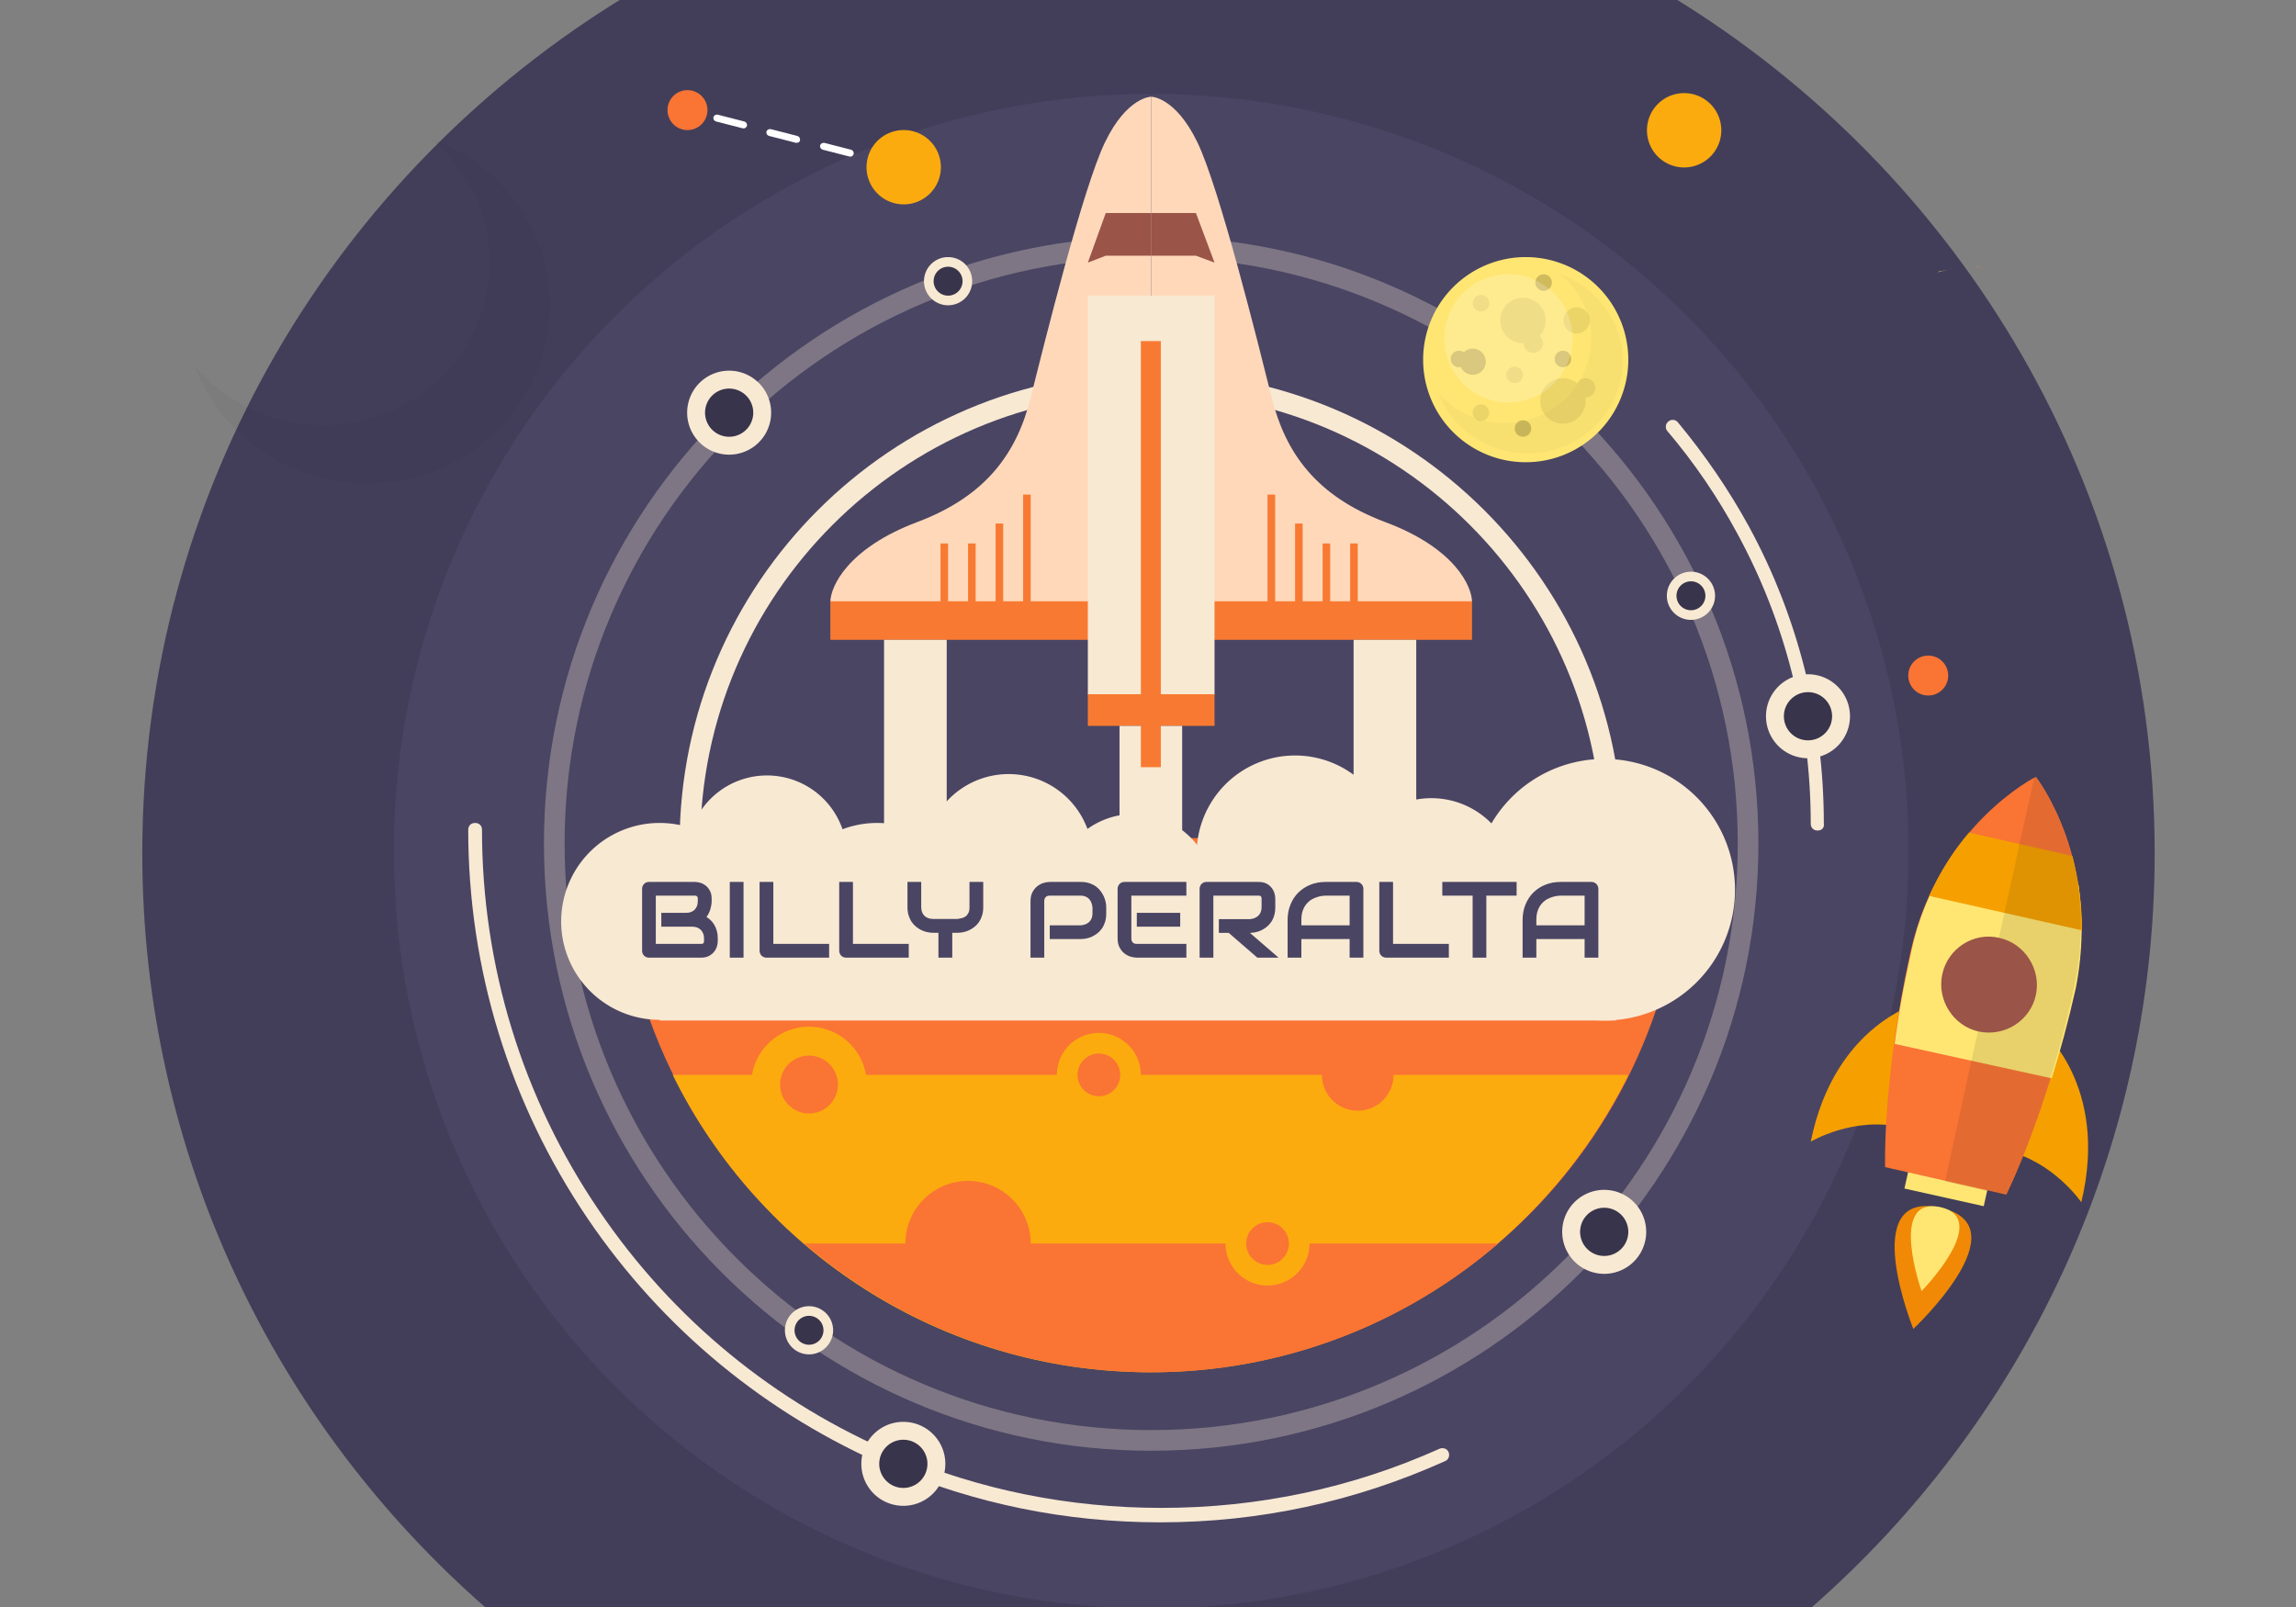<?xml version="1.0" encoding="utf-8"?>
<svg id="master-artboard" viewBox="0 0 1400 980" version="1.1" xmlns="http://www.w3.org/2000/svg" x="0px" y="0px" style="enable-background:new 0 0 336 235.2;" width="1400px" height="980px"><rect x="0" y="0" width="1400" height="980" fill="#808080" stroke="none"/><rect id="ee-background" x="0" y="0" width="1400" height="980" style="fill: white; fill-opacity: 0; pointer-events: none;"/><defs><style id="ee-google-fonts">@import url(https://fonts.googleapis.com/css?family=Audiowide:400);</style></defs>


<path class="st1" d="M72.2,234.6h192.3c30.6-26.7,50-66,50-109.7c0-52.8-28.2-99-70.4-124.6H92.6C50.4,25.9,22.2,72.1,22.2,124.9&#10;&#9;&#9;C22.2,168.7,41.6,207.9,72.2,234.6z" style="fill: rgb(66, 62, 89);" transform="matrix(4.198, 0, 0, 4.198, -6.436, -4)"/>
<path d="M 278.4 124.6 A 110 110 0 0 1 168.4 234.6 A 110 110 0 0 1 58.4 124.6 A 110 110 0 0 1 168.4 14.6 A 110 110 0 0 1 278.4 124.6 Z" class="st2" style="fill: rgb(74, 69, 99);" transform="matrix(4.198, 0, 0, 4.198, -5, -4)"/>
<path class="st3" d="M91,122.8C91,122.9,91,122.9,91,122.8c0,42.8,34.6,77.4,77.4,77.4s77.4-34.6,77.4-77.4c0,0,0,0,0-0.1H91z" style="fill: rgb(250, 116, 52);" transform="matrix(4.198, 0, 0, 4.198, -5, -4)"/>
<path class="st4" d="M98.9,157.1c12.6,25.6,39,43.2,69.4,43.2s56.8-17.6,69.4-43.2H98.9z" style="fill: rgb(252, 171, 15);" transform="matrix(4.198, 0, 0, 4.198, -5, -4)"/>
<path class="st3" d="M118,181.6c13.5,11.6,31.1,18.7,50.4,18.7c19.2,0,36.8-7,50.4-18.7H118z" style="fill: rgb(250, 116, 52);" transform="matrix(4.198, 0, 0, 4.198, -5, -4)"/>
<path class="st5" d="M236.9,123.5h-3c0-36.1-29.4-65.5-65.5-65.5c-36.1,0-65.5,29.4-65.5,65.5h-3c0-37.8,30.7-68.5,68.5-68.5&#10;&#9;&#9;C206.1,55,236.9,85.7,236.9,123.5z" style="fill: rgb(248, 233, 211);" transform="matrix(4.198, 0, 0, 4.198, -5, -4)"/>
<path class="st5" d="M168.4,211.7c-48.7,0-88.2-39.6-88.2-88.2c0-48.7,39.6-88.2,88.2-88.2c48.7,0,88.2,39.6,88.2,88.2&#10;&#9;&#9;C256.6,172.2,217,211.7,168.4,211.7z M168.4,38.3c-47,0-85.2,38.2-85.2,85.2c0,47,38.2,85.2,85.2,85.2c47,0,85.2-38.2,85.2-85.2&#10;&#9;&#9;C253.6,76.5,215.4,38.3,168.4,38.3z" style="fill: rgb(248, 233, 211); opacity: 0.3;" transform="matrix(4.198, 0, 0, 4.198, -5, -4)"/>
<path class="st5" d="M265.2,121.6c-0.6,0-1-0.4-1-1c0-14.8-3.7-29.4-10.7-42.2c-2.8-5.2-6.2-10.2-10.1-14.8&#10;&#9;&#9;c-0.4-0.4-0.3-1.1,0.1-1.4c0.4-0.4,1.1-0.3,1.4,0.1c3.9,4.7,7.4,9.8,10.3,15.1c7.2,13.2,10.9,28.1,10.9,43.2&#10;&#9;&#9;C266.2,121.2,265.8,121.6,265.2,121.6z" style="fill: rgb(248, 233, 211);" transform="matrix(4.198, 0, 0, 4.198, -5, -4)"/>
<path class="st5" d="M169.7,222.1c-13.7,0-26.9-2.7-39.3-8c-17.8-7.6-33-20.1-43.9-36.2c-11.3-16.7-17.3-36.2-17.3-56.4&#10;&#9;&#9;c0-0.6,0.4-1,1-1c0.6,0,1,0.4,1,1c0,19.8,5.9,39,17,55.3c10.7,15.8,25.6,28,43.1,35.4c12.2,5.2,25.2,7.8,38.6,7.8&#10;&#9;&#9;c14.1,0,27.7-2.9,40.4-8.6c0.5-0.2,1.1,0,1.3,0.5c0.2,0.5,0,1.1-0.5,1.3C198,219.1,184.1,222.1,169.7,222.1z" style="fill: rgb(248, 233, 211);" transform="matrix(4.198, 0, 0, 4.198, -5, -4)"/>
<path class="st7" d="M168.4,15c0,0-3.5,0-6.7,6.6c-3.2,6.6-8.8,29.1-10.8,37.1c-2,8-6.4,14.3-16.5,18.1s-12.6,9.4-12.6,11.6h46.6" style="fill: rgb(255, 216, 186);" transform="matrix(4.198, 0, 0, 4.198, -5, -4)"/>
<path class="st7" d="M168.4,15c0,0,3.5,0,6.7,6.6c3.2,6.6,8.8,29.1,10.8,37.1c2,8,6.4,14.3,16.5,18.1c10.2,3.8,12.6,9.4,12.6,11.6&#10;&#9;&#9;h-46.6" style="fill: rgb(255, 216, 186);" transform="matrix(4.198, 0, 0, 4.198, -5, -4)"/>
<path d="M 161.8 31.9 L 159.2 39.1 L 161.8 38.1 L 168.4 38.1 L 168.4 31.9" class="st8" style="fill: rgb(154, 84, 72);" transform="matrix(4.198, 0, 0, 4.198, -5, -4)"/>
<path d="M 174.9 31.9 L 177.6 39.1 L 174.9 38.1 L 168.4 38.1 L 168.4 31.9" class="st8" style="fill: rgb(154, 84, 72);" transform="matrix(4.198, 0, 0, 4.198, -5, -4)"/>
<path d="M 121.8 88.3 H 215 V 93.9 H 121.8 V 88.3 Z" class="st9" style="fill: rgb(248, 122, 50);" transform="matrix(4.198, 0, 0, 4.198, -5, -4)"/>
<path d="M 159.2 43.9 H 177.6 V 101.9 H 159.2 V 43.9 Z" class="st5" style="fill: rgb(248, 233, 211);" transform="matrix(4.198, 0, 0, 4.198, -5, -4)"/>
<path d="M 159.2 101.8 H 177.6 V 106.4 H 159.2 V 101.8 Z" class="st9" style="fill: rgb(248, 122, 50);" transform="matrix(4.198, 0, 0, 4.198, -5, -4)"/>
<path d="M 137.8 79.9 H 138.9 V 88.6 H 137.8 V 79.9 Z" class="st9" style="fill: rgb(248, 122, 50);" transform="matrix(4.198, 0, 0, 4.198, -5, -4)"/>
<path d="M 141.8 79.9 H 142.9 V 88.6 H 141.8 V 79.9 Z" class="st9" style="fill: rgb(248, 122, 50);" transform="matrix(4.198, 0, 0, 4.198, -5, -4)"/>
<path d="M 145.8 77 H 146.9 V 88.5 H 145.8 V 77 Z" class="st9" style="fill: rgb(248, 122, 50);" transform="matrix(4.198, 0, 0, 4.198, -5, -4)"/>
<path d="M 149.8 72.8 H 150.9 V 88.5 H 149.8 V 72.8 Z" class="st9" style="fill: rgb(248, 122, 50);" transform="matrix(4.198, 0, 0, 4.198, -5, -4)"/>
<path d="M 197.3 79.9 H 198.4 V 88.6 H 197.3 V 79.9 Z" class="st9" style="fill: rgb(248, 122, 50);" transform="matrix(4.198, 0, 0, 4.198, -5, -4)"/>
<path d="M 193.3 79.9 H 194.4 V 88.6 H 193.3 V 79.9 Z" class="st9" style="fill: rgb(248, 122, 50);" transform="matrix(4.198, 0, 0, 4.198, -5, -4)"/>
<path d="M 189.3 77 H 190.4 V 88.5 H 189.3 V 77 Z" class="st9" style="fill: rgb(248, 122, 50);" transform="matrix(4.198, 0, 0, 4.198, -5, -4)"/>
<path d="M 185.3 72.8 H 186.4 V 88.5 H 185.3 V 72.8 Z" class="st9" style="fill: rgb(248, 122, 50);" transform="matrix(4.198, 0, 0, 4.198, -5, -4)"/>
<path class="st10" d="M289.5,39.8c-0.5,0-1-0.1-1.4-0.1c-0.8,0-1.6,0-2.4,0.1c0.8-0.1,1.6-0.1,2.4-0.1&#10;&#9;&#9;&#9;C288.6,39.8,289.1,39.8,289.5,39.8z" style="fill: rgb(250, 139, 79);" transform="matrix(4.198, 0, 0, 4.198, -5, -4)"/><path class="st13" d="M282.8,40.4c0,0-0.1,0.1-0.1,0.1c1-0.3,2-0.5,3-0.6C284.7,40,283.8,40.2,282.8,40.4z" style="fill: rgb(235, 213, 105);" transform="matrix(4.198, 0, 0, 4.198, -5, -4)"/>









<path d="M63.6,21c5.3,4.3,8.7,10.8,8.7,18.1c0,13-10.8,23.6-24.2,23.6c-7.5,0-14.1-3.3-18.6-8.5c3.7,9.9,13.5,17,25,17&#10;&#9;&#9;c14.7,0,26.6-11.6,26.6-25.9C81.1,34.2,73.8,24.6,63.6,21z" transform="matrix(4.198, 0, 0, 4.198, -5, -4)" style="opacity: 0.03;"/>
<g transform="matrix(4.198, 0, 0, 4.198, -5, -4)">
		<path d="M 237.7 53.2 A 14.9 14.9 0 0 1 222.8 68.1 A 14.9 14.9 0 0 1 207.9 53.2 A 14.9 14.9 0 0 1 222.8 38.3 A 14.9 14.9 0 0 1 237.7 53.2 Z" class="st17" style="fill: rgb(255, 230, 115);"/>
	</g>
<path d="M 232.1 47.5 A 1.9 1.9 0 0 1 230.2 49.4 A 1.9 1.9 0 0 1 228.3 47.5 A 1.9 1.9 0 0 1 230.2 45.6 A 1.9 1.9 0 0 1 232.1 47.5 Z" class="st13" style="fill: rgb(235, 213, 105);" transform="matrix(4.198, 0, 0, 4.198, -5, -4)"/>
<path d="M 217.5 45 A 1.2 1.2 0 0 1 216.3 46.2 A 1.2 1.2 0 0 1 215.1 45 A 1.2 1.2 0 0 1 216.3 43.8 A 1.2 1.2 0 0 1 217.5 45 Z" class="st13" style="fill: rgb(235, 213, 105);" transform="matrix(4.198, 0, 0, 4.198, -5, -4)"/>
<path d="M 223.6 63.2 A 1.2 1.2 0 0 1 222.4 64.4 A 1.2 1.2 0 0 1 221.2 63.2 A 1.2 1.2 0 0 1 222.4 62 A 1.2 1.2 0 0 1 223.6 63.2 Z" class="st18" style="fill: rgb(207, 186, 92);" transform="matrix(4.198, 0, 0, 4.198, -5, -4)"/>
<path d="M 217.5 60.9 A 1.2 1.2 0 0 1 216.3 62.1 A 1.2 1.2 0 0 1 215.1 60.9 A 1.2 1.2 0 0 1 216.3 59.7 A 1.2 1.2 0 0 1 217.5 60.9 Z" class="st13" style="fill: rgb(235, 213, 105);" transform="matrix(4.198, 0, 0, 4.198, -5, -4)"/>
<path d="M 222.4 55.4 A 1.2 1.2 0 0 1 221.2 56.6 A 1.2 1.2 0 0 1 220 55.4 A 1.2 1.2 0 0 1 221.2 54.2 A 1.2 1.2 0 0 1 222.4 55.4 Z" class="st13" style="fill: rgb(235, 213, 105);" transform="matrix(4.198, 0, 0, 4.198, -5, -4)"/>
<path d="M 226.6 42 A 1.2 1.2 0 0 1 225.4 43.2 A 1.2 1.2 0 0 1 224.2 42 A 1.2 1.2 0 0 1 225.4 40.8 A 1.2 1.2 0 0 1 226.6 42 Z" class="st18" style="fill: rgb(207, 186, 92);" transform="matrix(4.198, 0, 0, 4.198, -5, -4)"/>
<path d="M 229.4 53.1 A 1.2 1.2 0 0 1 228.2 54.3 A 1.2 1.2 0 0 1 227 53.1 A 1.2 1.2 0 0 1 228.2 51.9 A 1.2 1.2 0 0 1 229.4 53.1 Z" class="st18" style="fill: rgb(207, 186, 92);" transform="matrix(4.198, 0, 0, 4.198, -5, -4)"/>
<path d="M 225.3 50.8 A 1.4 1.4 0 0 1 223.9 52.2 A 1.4 1.4 0 0 1 222.5 50.8 A 1.4 1.4 0 0 1 223.9 49.4 A 1.4 1.4 0 0 1 225.3 50.8 Z" class="st13" style="fill: rgb(235, 213, 105);" transform="matrix(4.198, 0, 0, 4.198, -5, -4)"/>
<path d="M 232.9 57.3 A 1.4 1.4 0 0 1 231.5 58.7 A 1.4 1.4 0 0 1 230.1 57.3 A 1.4 1.4 0 0 1 231.5 55.9 A 1.4 1.4 0 0 1 232.9 57.3 Z" class="st13" style="fill: rgb(235, 213, 105);" transform="matrix(4.198, 0, 0, 4.198, -5, -4)"/>
<path d="M 214.3 53.1 A 1.2 1.2 0 0 1 213.1 54.3 A 1.2 1.2 0 0 1 211.9 53.1 A 1.2 1.2 0 0 1 213.1 51.9 A 1.2 1.2 0 0 1 214.3 53.1 Z" class="st18" style="fill: rgb(207, 186, 92);" transform="matrix(4.198, 0, 0, 4.198, -5, -4)"/>
<path d="M 217 53.5 A 1.9 1.9 0 0 1 215.1 55.4 A 1.9 1.9 0 0 1 213.2 53.5 A 1.9 1.9 0 0 1 215.1 51.6 A 1.9 1.9 0 0 1 217 53.5 Z" class="st18" style="fill: rgb(207, 186, 92);" transform="matrix(4.198, 0, 0, 4.198, -5, -4)"/>
<path d="M 225.7 47.5 A 3.3 3.3 0 0 1 222.4 50.8 A 3.3 3.3 0 0 1 219.1 47.5 A 3.3 3.3 0 0 1 222.4 44.2 A 3.3 3.3 0 0 1 225.7 47.5 Z" class="st13" style="fill: rgb(235, 213, 105);" transform="matrix(4.198, 0, 0, 4.198, -5, -4)"/>
<path d="M 231.5 59.2 A 3.3 3.3 0 0 1 228.2 62.5 A 3.3 3.3 0 0 1 224.9 59.2 A 3.3 3.3 0 0 1 228.2 55.9 A 3.3 3.3 0 0 1 231.5 59.2 Z" class="st13" style="fill: rgb(235, 213, 105);" transform="matrix(4.198, 0, 0, 4.198, -5, -4)"/>
<path d="M 229.6 50.1 A 9.3 9.3 0 0 1 220.3 59.4 A 9.3 9.3 0 0 1 211 50.1 A 9.3 9.3 0 0 1 220.3 40.8 A 9.3 9.3 0 0 1 229.6 50.1 Z" class="st15" style="fill: rgb(255, 255, 255); opacity: 0.2;" transform="matrix(4.198, 0, 0, 4.198, -5, -4)"/>
<path d="M227.8,40.8c2.8,2.2,4.5,5.6,4.5,9.4c0,6.8-5.6,12.2-12.6,12.2c-3.9,0-7.3-1.7-9.6-4.4c1.9,5.2,7,8.8,13,8.8&#10;&#9;&#9;c7.6,0,13.8-6,13.8-13.4C236.9,47.6,233.1,42.7,227.8,40.8z" transform="matrix(4.198, 0, 0, 4.198, -5, -4)" style="opacity: 0.03;"/>
















<path d="M 278.1 170.7 H 289.9 V 174.9 H 278.1 V 170.7 Z" transform="matrix(4.098, 0.913, -0.913, 4.098, 181.274, -245.839)" class="st17" style="fill: rgb(255, 230, 115);"/>
<path class="st21" d="M280.3,146.5c0,0-12.6,3-16.1,20.3c0,0,6.2-3.7,13.2-2.1" style="fill: rgb(245, 160, 0);" transform="matrix(4.198, 0, 0, 4.198, -5, -4)"/>
<path class="st21" d="M297.6,150.4c0,0,10,8.1,5.9,25.2c0,0-4.1-6-11-7.5" style="fill: rgb(245, 160, 0);" transform="matrix(4.198, 0, 0, 4.198, -5, -4)"/>
<path class="st3" d="M296.9,113.8c0,0-14.1,7-18.2,25.4c-4.1,18.4-3.7,31.3-3.7,31.3l8.8,2l8.8,2c0,0,5.8-11.5,9.9-29.9&#10;&#9;&#9;C306.6,126.1,296.9,113.8,296.9,113.8z" style="fill: rgb(250, 116, 52);" transform="matrix(4.198, 0, 0, 4.198, -5, -4)"/>
<path class="st17" d="M303.1,129.5l-9.2-2.1l-9.2-2.1c-2.4,3.6-4.7,8.2-5.9,13.9c-1.1,4.9-1.9,9.4-2.4,13.4l11.4,2.5l11.4,2.5&#10;&#9;&#9;c1.2-3.8,2.4-8.2,3.5-13.1C303.8,138.9,303.7,133.8,303.1,129.5z" style="fill: rgb(255, 230, 115);" transform="matrix(4.198, 0, 0, 4.198, -5, -4)"/>
<path class="st21" d="M302.2,125.3l-7.5-1.7l-7.5-1.7c-2.1,2.4-4.1,5.5-5.8,9.2l11.1,2.5l11.1,2.5&#10;&#9;&#9;C303.6,132.1,303,128.4,302.2,125.3z" style="fill: rgb(245, 160, 0);" transform="matrix(4.198, 0, 0, 4.198, -5, -4)"/>
<path class="st22" d="M301.2,149.8c0.1-0.5,0.3-1.1,0.4-1.6c0,0,0-0.1,0-0.1c0.1-0.5,0.3-1.1,0.4-1.6c0,0,0-0.1,0-0.1&#10;&#9;&#9;c0.1-0.6,0.3-1.2,0.4-1.8c0.1-0.7,0.3-1.3,0.4-1.9c0-0.2,0.1-0.4,0.1-0.6c0.1-0.5,0.1-0.9,0.2-1.4c0-0.2,0-0.4,0.1-0.6&#10;&#9;&#9;c0-0.5,0.1-0.9,0.1-1.3c0-0.2,0-0.3,0-0.5c0-0.6,0.1-1.1,0.1-1.7c0,0,0,0,0-0.1c0-0.1,0-0.2,0-0.4l0,0c0,0,0-0.1,0-0.1&#10;&#9;&#9;c0-0.5,0-0.9,0-1.3c0-0.1,0-0.1,0-0.2c0-0.5,0-1-0.1-1.5c0-0.1,0-0.2,0-0.3c0-0.5-0.1-0.9-0.1-1.4c0-0.1,0-0.2,0-0.3&#10;&#9;&#9;c-1.2-10.7-6.4-17.2-6.4-17.2s0,0-0.1,0l-2.2,9.8l-0.8,3.8l-1.4,6.3l-4.8,21.5l-3.8,17.4l8.8,2&#10;&#9;&#9;C292.6,174.5,297.3,165.2,301.2,149.8C301.2,149.9,301.2,149.9,301.2,149.8z" style="fill: rgb(29, 29, 27); opacity: 0.1;" transform="matrix(4.198, 0, 0, 4.198, -5, -4)"/>
<g transform="matrix(4.198, 0, 0, 4.198, -5, -4)">
		<g>
			<path class="st8" d="M296.5,145.3c-0.8,3.5-4.3,5.8-7.8,5c-3.5-0.8-5.7-4.3-5-7.8c0.8-3.5,4.3-5.8,7.8-5&#10;&#9;&#9;&#9;&#9;C295,138.3,297.3,141.8,296.5,145.3z" style="fill: rgb(154, 84, 72);"/>
		</g>
	</g><g transform="matrix(4.198, 0, 0, 4.198, -5, -4)">
			<path class="st8" d="M295.3,144.4c-0.7,3.1-3.7,5.1-6.8,4.4c-3.1-0.7-5-3.7-4.4-6.8c0.7-3.1,3.7-5.1,6.8-4.4&#10;&#9;&#9;&#9;&#9;C294,138.2,296,141.3,295.3,144.4z" style="fill: rgb(154, 84, 72);"/>
		</g><g transform="matrix(4.198, 0, 0, 4.198, -5, -4)">
			<path class="st8" d="M288.6,150.8c-3.7-0.8-6.1-4.6-5.3-8.3c0.8-3.8,4.6-6.2,8.3-5.3l0,0c3.7,0.8,6.1,4.6,5.3,8.3&#10;&#9;&#9;&#9;&#9;C296.1,149.2,292.4,151.6,288.6,150.8L288.6,150.8z M291.4,138c-3.3-0.7-6.5,1.4-7.3,4.7c-0.7,3.3,1.4,6.6,4.6,7.3l0,0&#10;&#9;&#9;&#9;&#9;c3.3,0.7,6.5-1.4,7.3-4.7C296.8,141.9,294.7,138.7,291.4,138z" style="fill: rgb(154, 84, 72);"/>
		</g><g transform="matrix(4.198, 0, 0, 4.198, -5, -4)">
			
				<path d="M 291.3 141 A 1.6 1.6 0 0 1 289.7 142.6 A 1.6 1.6 0 0 1 288.1 141 A 1.6 1.6 0 0 1 289.7 139.4 A 1.6 1.6 0 0 1 291.3 141 Z" transform="matrix(0.977 0.216 -0.216 0.977 37.236 -59.163)" class="st8" style="fill: rgb(154, 84, 72);"/>
		</g><g transform="matrix(4.198, 0, 0, 4.198, -5, -4)">
			<path d="M 287.8 141.9 A 0.8 0.8 0 0 1 287 142.7 A 0.8 0.8 0 0 1 286.2 141.9 A 0.8 0.8 0 0 1 287 141.1 A 0.8 0.8 0 0 1 287.8 141.9 Z" class="st8" style="fill: rgb(154, 84, 72);"/>
		</g>
<g transform="matrix(4.198, 0, 0, 4.198, -5, -4)">
		<path class="st23" d="M279.1,194c0,0,16-15,3.9-17.6C270.9,173.7,279.1,194,279.1,194z" style="fill: rgb(241, 137, 6);"/>
	</g>
<g transform="matrix(4.198, 0, 0, 4.198, -5, -4)">
		<path class="st17" d="M280.3,188.5c0,0,10.3-10.5,2.7-12.2C275.4,174.7,280.3,188.5,280.3,188.5z" style="fill: rgb(255, 230, 115);"/>
	</g>
















<path d="M 111.3 134.8 A 14.3 14.3 0 0 1 97 149.1 A 14.3 14.3 0 0 1 82.7 134.8 A 14.3 14.3 0 0 1 97 120.5 A 14.3 14.3 0 0 1 111.3 134.8 Z" class="st5" style="fill: rgb(248, 233, 211);" transform="matrix(4.198, 0, 0, 4.198, -5, -4)"/>
<path d="M 253.2 130.2 A 19 19 0 0 1 234.2 149.2 A 19 19 0 0 1 215.2 130.2 A 19 19 0 0 1 234.2 111.2 A 19 19 0 0 1 253.2 130.2 Z" class="st5" style="fill: rgb(248, 233, 211);" transform="matrix(4.198, 0, 0, 4.198, -5, -4)"/>
<path d="M 142.9 134.8 A 14.3 14.3 0 0 1 128.6 149.1 A 14.3 14.3 0 0 1 114.3 134.8 A 14.3 14.3 0 0 1 128.6 120.5 A 14.3 14.3 0 0 1 142.9 134.8 Z" class="st5" style="fill: rgb(248, 233, 211);" transform="matrix(4.198, 0, 0, 4.198, -5, -4)"/>
<path d="M 203.6 125 A 14.3 14.3 0 0 1 189.3 139.3 A 14.3 14.3 0 0 1 175 125 A 14.3 14.3 0 0 1 189.3 110.7 A 14.3 14.3 0 0 1 203.6 125 Z" class="st5" style="fill: rgb(248, 233, 211);" transform="matrix(4.198, 0, 0, 4.198, -5, -4)"/>
<path d="M 159.9 125.6 A 12.2 12.2 0 0 1 147.7 137.8 A 12.2 12.2 0 0 1 135.5 125.6 A 12.2 12.2 0 0 1 147.7 113.4 A 12.2 12.2 0 0 1 159.9 125.6 Z" class="st5" style="fill: rgb(248, 233, 211);" transform="matrix(4.198, 0, 0, 4.198, -5, -4)"/>
<path d="M 221.3 129.1 A 12.2 12.2 0 0 1 209.1 141.3 A 12.2 12.2 0 0 1 196.9 129.1 A 12.2 12.2 0 0 1 209.1 116.9 A 12.2 12.2 0 0 1 221.3 129.1 Z" class="st5" style="fill: rgb(248, 233, 211);" transform="matrix(4.198, 0, 0, 4.198, -5, -4)"/>
<path d="M 124.2 125.2 A 11.6 11.6 0 0 1 112.6 136.8 A 11.6 11.6 0 0 1 101 125.2 A 11.6 11.6 0 0 1 112.6 113.6 A 11.6 11.6 0 0 1 124.2 125.2 Z" class="st5" style="fill: rgb(248, 233, 211);" transform="matrix(4.198, 0, 0, 4.198, -5, -4)"/>
<path d="M 177.5 130.8 A 11.6 11.6 0 0 1 165.9 142.4 A 11.6 11.6 0 0 1 154.3 130.8 A 11.6 11.6 0 0 1 165.9 119.2 A 11.6 11.6 0 0 1 177.5 130.8 Z" class="st5" style="fill: rgb(248, 233, 211);" transform="matrix(4.198, 0, 0, 4.198, -5, -4)"/>
<path d="M 97 149.2 L 235.9 149.2 L 234.2 127.9 L 107.1 127.9" class="st5" style="fill: rgb(248, 233, 211);" transform="matrix(4.198, 0, 0, 4.198, -5, -4)"/>
<path d="M 197.8 93.9 H 206.9 V 123.9 H 197.8 V 93.9 Z" class="st5" style="fill: rgb(248, 233, 211);" transform="matrix(4.198, 0, 0, 4.198, -5, -4)"/>
<path d="M 129.6 93.9 H 138.7 V 123.9 H 129.6 V 93.9 Z" class="st5" style="fill: rgb(248, 233, 211);" transform="matrix(4.198, 0, 0, 4.198, -5, -4)"/>
<path d="M 163.8 106.4 H 172.9 V 136.4 H 163.8 V 106.4 Z" class="st5" style="fill: rgb(248, 233, 211);" transform="matrix(4.198, 0, 0, 4.198, -5, -4)"/>
<path d="M 166.9 50.5 H 169.8 V 112.4 H 166.9 V 50.5 Z" class="st9" style="fill: rgb(248, 122, 50);" transform="matrix(4.198, 0, 0, 4.198, -5, -4)"/>
<path d="M 203.6 157.1 A 5.2 5.2 0 0 1 198.4 162.3 A 5.2 5.2 0 0 1 193.2 157.1 A 5.2 5.2 0 0 1 198.4 151.9 A 5.2 5.2 0 0 1 203.6 157.1 Z" class="st3" style="fill: rgb(250, 116, 52);" transform="matrix(4.198, 0, 0, 4.198, -5, -4)"/>
<path d="M 150.9 181.6 A 9.1 9.1 0 0 1 141.8 190.7 A 9.1 9.1 0 0 1 132.7 181.6 A 9.1 9.1 0 0 1 141.8 172.5 A 9.1 9.1 0 0 1 150.9 181.6 Z" class="st3" style="fill: rgb(250, 116, 52);" transform="matrix(4.198, 0, 0, 4.198, -5, -4)"/>
<path d="M 166.9 157.1 A 6.1 6.1 0 0 1 160.8 163.2 A 6.1 6.1 0 0 1 154.7 157.1 A 6.1 6.1 0 0 1 160.8 151 A 6.1 6.1 0 0 1 166.9 157.1 Z" class="st4" style="fill: rgb(252, 171, 15);" transform="matrix(4.198, 0, 0, 4.198, -5, -4)"/>
<path d="M 191.4 181.6 A 6.1 6.1 0 0 1 185.3 187.7 A 6.1 6.1 0 0 1 179.2 181.6 A 6.1 6.1 0 0 1 185.3 175.5 A 6.1 6.1 0 0 1 191.4 181.6 Z" class="st4" style="fill: rgb(252, 171, 15);" transform="matrix(4.198, 0, 0, 4.198, -5, -4)"/>
<path d="M 127.1 158.5 A 8.4 8.4 0 0 1 118.7 166.9 A 8.4 8.4 0 0 1 110.3 158.5 A 8.4 8.4 0 0 1 118.7 150.1 A 8.4 8.4 0 0 1 127.1 158.5 Z" class="st4" style="fill: rgb(252, 171, 15);" transform="matrix(4.198, 0, 0, 4.198, -5, -4)"/>
<path d="M 188.4 181.6 A 3.1 3.1 0 0 1 185.3 184.7 A 3.1 3.1 0 0 1 182.2 181.6 A 3.1 3.1 0 0 1 185.3 178.5 A 3.1 3.1 0 0 1 188.4 181.6 Z" class="st3" style="fill: rgb(250, 116, 52);" transform="matrix(4.198, 0, 0, 4.198, -5, -4)"/>
<path d="M 163.9 157.1 A 3.1 3.1 0 0 1 160.8 160.2 A 3.1 3.1 0 0 1 157.7 157.1 A 3.1 3.1 0 0 1 160.8 154 A 3.1 3.1 0 0 1 163.9 157.1 Z" class="st3" style="fill: rgb(250, 116, 52);" transform="matrix(4.198, 0, 0, 4.198, -5, -4)"/>
<path d="M 122.9 158.5 A 4.2 4.2 0 0 1 118.7 162.7 A 4.2 4.2 0 0 1 114.5 158.5 A 4.2 4.2 0 0 1 118.7 154.3 A 4.2 4.2 0 0 1 122.9 158.5 Z" class="st3" style="fill: rgb(250, 116, 52);" transform="matrix(4.198, 0, 0, 4.198, -5, -4)"/>
<path class="st15" d="M245.7,20.4c-0.3,0-0.5-0.2-0.5-0.5c0-0.3,0.2-0.5,0.5-0.5l2-0.1c0.2,0,0.5,0.2,0.5,0.5&#10;&#9;&#9;&#9;c0,0.3-0.2,0.5-0.5,0.5L245.7,20.4C245.8,20.4,245.7,20.4,245.7,20.4z" style="fill: rgb(255, 255, 255);" transform="matrix(4.198, 0, 0, 4.198, -5, -4)"/>


<g transform="matrix(4.198, 0, 0, 4.198, -5, -4)">
		
			<path d="M 251.1 19.9 A 5.4 5.4 0 0 1 245.7 25.3 A 5.4 5.4 0 0 1 240.3 19.9 A 5.4 5.4 0 0 1 245.7 14.5 A 5.4 5.4 0 0 1 251.1 19.9 Z" transform="matrix(-0.707 -0.707 0.707 -0.707 405.45 207.658)" class="st4" style="fill: rgb(252, 171, 15);"/>
	</g>


<g transform="matrix(4.198, 0, 0, 4.198, -5, -4)">
		<path d="M 284.2 99 A 2.9 2.9 0 0 1 281.3 101.9 A 2.9 2.9 0 0 1 278.4 99 A 2.9 2.9 0 0 1 281.3 96.1 A 2.9 2.9 0 0 1 284.2 99 Z" transform="matrix(-0.707 -0.707 0.707 -0.707 410.152 367.961)" class="st3" style="fill: rgb(250, 116, 52);"/>
	</g>

<path class="st15" d="M132.4,25.8c0,0-0.1,0-0.1,0l-3.9-1c-0.3-0.1-0.4-0.3-0.4-0.6c0.1-0.3,0.3-0.4,0.6-0.4l3.9,1&#10;&#9;&#9;c0.3,0.1,0.4,0.3,0.4,0.6C132.8,25.6,132.6,25.8,132.4,25.8z M124.7,23.7c0,0-0.1,0-0.1,0l-3.9-1c-0.3-0.1-0.4-0.3-0.4-0.6&#10;&#9;&#9;c0.1-0.3,0.3-0.4,0.6-0.4l3.9,1c0.3,0.1,0.4,0.3,0.4,0.6C125.1,23.6,124.9,23.7,124.7,23.7z M116.9,21.7c0,0-0.1,0-0.1,0l-3.9-1&#10;&#9;&#9;c-0.3-0.1-0.4-0.3-0.4-0.6c0.1-0.3,0.3-0.4,0.6-0.4l3.9,1c0.3,0.1,0.4,0.3,0.4,0.6C117.4,21.5,117.2,21.7,116.9,21.7z M109.2,19.6&#10;&#9;&#9;c0,0-0.1,0-0.1,0l-3.9-1c-0.3-0.1-0.4-0.3-0.4-0.6c0.1-0.3,0.3-0.4,0.6-0.4l3.9,1c0.3,0.1,0.4,0.3,0.4,0.6&#10;&#9;&#9;C109.6,19.5,109.4,19.6,109.2,19.6z M101.5,17.6c0,0-0.1,0-0.1,0l-0.5-0.1c-0.3-0.1-0.4-0.3-0.4-0.6c0.1-0.3,0.3-0.4,0.6-0.4&#10;&#9;&#9;l0.5,0.1c0.3,0.1,0.4,0.3,0.4,0.6C101.9,17.4,101.7,17.6,101.5,17.6z" style="fill: rgb(255, 255, 255);" transform="matrix(4.198, 0, 0, 4.198, -5, -4)"/>



<g transform="matrix(4.198, 0, 0, 4.198, -5, -4)">
		
			<path d="M 137.8 25.3 A 5.4 5.4 0 0 1 132.4 30.7 A 5.4 5.4 0 0 1 127 25.3 A 5.4 5.4 0 0 1 132.4 19.9 A 5.4 5.4 0 0 1 137.8 25.3 Z" transform="matrix(-0.707 -0.707 0.707 -0.707 208.174 136.737)" class="st4" style="fill: rgb(252, 171, 15);"/>
	</g>


<g transform="matrix(4.198, 0, 0, 4.198, -5, -4)">
		<path d="M 103.9 17 A 2.9 2.9 0 0 1 101 19.9 A 2.9 2.9 0 0 1 98.1 17 A 2.9 2.9 0 0 1 101 14.1 A 2.9 2.9 0 0 1 103.9 17 Z" transform="matrix(-0.707 -0.707 0.707 -0.707 160.436 100.374)" class="st3" style="fill: rgb(250, 116, 52);"/>
	</g>


<path d="M 240.3 179.9 A 6.1 6.1 0 0 1 234.2 186 A 6.1 6.1 0 0 1 228.1 179.9 A 6.1 6.1 0 0 1 234.2 173.8 A 6.1 6.1 0 0 1 240.3 179.9 Z" class="st5" style="fill: rgb(248, 233, 211);" transform="matrix(4.198, 0, 0, 4.198, -5, -4)"/>
<path d="M 237.7 179.9 A 3.5 3.5 0 0 1 234.2 183.4 A 3.5 3.5 0 0 1 230.7 179.9 A 3.5 3.5 0 0 1 234.2 176.4 A 3.5 3.5 0 0 1 237.7 179.9 Z" class="st0" style="fill: rgb(56, 52, 75);" transform="matrix(4.198, 0, 0, 4.198, -5, -4)"/>
<path d="M 138.5 213.6 A 6.1 6.1 0 0 1 132.4 219.7 A 6.1 6.1 0 0 1 126.3 213.6 A 6.1 6.1 0 0 1 132.4 207.5 A 6.1 6.1 0 0 1 138.5 213.6 Z" class="st5" style="fill: rgb(248, 233, 211);" transform="matrix(4.198, 0, 0, 4.198, -5, -4)"/>
<path d="M 135.9 213.6 A 3.5 3.5 0 0 1 132.4 217.1 A 3.5 3.5 0 0 1 128.9 213.6 A 3.5 3.5 0 0 1 132.4 210.1 A 3.5 3.5 0 0 1 135.9 213.6 Z" class="st0" style="fill: rgb(56, 52, 75);" transform="matrix(4.198, 0, 0, 4.198, -5, -4)"/>
<path d="M 269.9 105 A 6.1 6.1 0 0 1 263.8 111.1 A 6.1 6.1 0 0 1 257.7 105 A 6.1 6.1 0 0 1 263.8 98.9 A 6.1 6.1 0 0 1 269.9 105 Z" class="st5" style="fill: rgb(248, 233, 211);" transform="matrix(4.198, 0, 0, 4.198, -5, -4)"/>
<path d="M 267.3 105 A 3.5 3.5 0 0 1 263.8 108.5 A 3.5 3.5 0 0 1 260.3 105 A 3.5 3.5 0 0 1 263.8 101.5 A 3.5 3.5 0 0 1 267.3 105 Z" class="st0" style="fill: rgb(56, 52, 75);" transform="matrix(4.198, 0, 0, 4.198, -5, -4)"/>
<path d="M 113.2 60.9 A 6.1 6.1 0 0 1 107.1 67 A 6.1 6.1 0 0 1 101 60.9 A 6.1 6.1 0 0 1 107.1 54.8 A 6.1 6.1 0 0 1 113.2 60.9 Z" class="st5" style="fill: rgb(248, 233, 211);" transform="matrix(4.198, 0, 0, 4.198, -5, -4)"/>
<path d="M 110.6 60.9 A 3.5 3.5 0 0 1 107.1 64.4 A 3.5 3.5 0 0 1 103.6 60.9 A 3.5 3.5 0 0 1 107.1 57.4 A 3.5 3.5 0 0 1 110.6 60.9 Z" class="st0" style="fill: rgb(56, 52, 75);" transform="matrix(4.198, 0, 0, 4.198, -5, -4)"/>
<path d="M 250.3 87.5 A 3.5 3.5 0 0 1 246.8 91 A 3.5 3.5 0 0 1 243.3 87.5 A 3.5 3.5 0 0 1 246.8 84 A 3.5 3.5 0 0 1 250.3 87.5 Z" class="st5" style="fill: rgb(248, 233, 211);" transform="matrix(4.198, 0, 0, 4.198, -5, -4)"/>
<path d="M 248.9 87.5 A 2.1 2.1 0 0 1 246.8 89.6 A 2.1 2.1 0 0 1 244.7 87.5 A 2.1 2.1 0 0 1 246.8 85.4 A 2.1 2.1 0 0 1 248.9 87.5 Z" class="st0" style="fill: rgb(56, 52, 75);" transform="matrix(4.198, 0, 0, 4.198, -5, -4)"/>
<path d="M 142.4 41.8 A 3.5 3.5 0 0 1 138.9 45.3 A 3.5 3.5 0 0 1 135.4 41.8 A 3.5 3.5 0 0 1 138.9 38.3 A 3.5 3.5 0 0 1 142.4 41.8 Z" class="st5" style="fill: rgb(248, 233, 211);" transform="matrix(4.198, 0, 0, 4.198, -5, -4)"/>
<path d="M 141 41.8 A 2.1 2.1 0 0 1 138.9 43.9 A 2.1 2.1 0 0 1 136.8 41.8 A 2.1 2.1 0 0 1 138.9 39.7 A 2.1 2.1 0 0 1 141 41.8 Z" class="st0" style="fill: rgb(56, 52, 75);" transform="matrix(4.198, 0, 0, 4.198, -5, -4)"/>
<path d="M 122.2 194.2 A 3.5 3.5 0 0 1 118.7 197.7 A 3.5 3.5 0 0 1 115.2 194.2 A 3.5 3.5 0 0 1 118.7 190.7 A 3.5 3.5 0 0 1 122.2 194.2 Z" class="st5" style="fill: rgb(248, 233, 211);" transform="matrix(4.198, 0, 0, 4.198, -5, -4)"/>
<path d="M 120.8 194.2 A 2.1 2.1 0 0 1 118.7 196.3 A 2.1 2.1 0 0 1 116.6 194.2 A 2.1 2.1 0 0 1 118.7 192.1 A 2.1 2.1 0 0 1 120.8 194.2 Z" class="st0" style="fill: rgb(56, 52, 75);" transform="matrix(4.198, 0, 0, 4.198, -5, -4)"/>

<path d="M 120.54 133.139 C 120.54 133.513 120.477 133.916 120.35 134.349 C 120.217 134.776 120.003 135.173 119.71 135.539 C 119.417 135.906 119.037 136.213 118.57 136.459 C 118.103 136.706 117.53 136.829 116.85 136.829 L 105.28 136.829 C 105.06 136.829 104.857 136.789 104.67 136.709 C 104.483 136.636 104.323 136.529 104.19 136.389 C 104.05 136.256 103.94 136.093 103.86 135.899 C 103.787 135.713 103.75 135.509 103.75 135.289 L 103.75 121.559 C 103.75 121.346 103.787 121.146 103.86 120.959 C 103.94 120.773 104.05 120.609 104.19 120.469 C 104.323 120.329 104.483 120.219 104.67 120.139 C 104.857 120.066 105.06 120.029 105.28 120.029 L 115.48 120.029 C 115.853 120.029 116.253 120.093 116.68 120.219 C 117.113 120.353 117.513 120.566 117.88 120.859 C 118.253 121.153 118.563 121.536 118.81 122.009 C 119.057 122.476 119.18 123.049 119.18 123.729 L 119.18 124.299 C 119.18 124.839 119.09 125.419 118.91 126.039 C 118.73 126.659 118.44 127.249 118.04 127.809 C 118.387 128.016 118.71 128.269 119.01 128.569 C 119.31 128.863 119.573 129.206 119.8 129.599 C 120.027 129.993 120.207 130.433 120.34 130.919 C 120.473 131.413 120.54 131.956 120.54 132.549 L 120.54 133.139 M 117.49 132.549 C 117.49 132.149 117.427 131.793 117.3 131.479 C 117.18 131.166 117.007 130.896 116.78 130.669 C 116.553 130.443 116.28 130.266 115.96 130.139 C 115.64 130.019 115.28 129.959 114.88 129.959 L 108.01 129.959 L 108.01 126.889 L 113.51 126.889 C 113.91 126.889 114.27 126.829 114.59 126.709 C 114.91 126.589 115.183 126.416 115.41 126.189 C 115.637 125.963 115.81 125.689 115.93 125.369 C 116.05 125.056 116.11 124.699 116.11 124.299 L 116.11 123.729 C 116.11 123.289 115.9 123.069 115.48 123.069 L 106.79 123.069 L 106.79 133.779 L 116.85 133.779 C 116.903 133.779 116.97 133.776 117.05 133.769 C 117.123 133.763 117.193 133.739 117.26 133.699 C 117.32 133.659 117.373 133.593 117.42 133.499 C 117.467 133.406 117.49 133.279 117.49 133.119 L 117.49 132.549 ZM 126.255 136.829 L 123.205 136.829 L 123.205 120.029 L 126.255 120.029 L 126.255 136.829 ZM 145.247 136.829 L 131.347 136.829 C 131.134 136.829 130.934 136.789 130.747 136.709 C 130.554 136.636 130.39 136.529 130.257 136.389 C 130.117 136.256 130.01 136.093 129.937 135.899 C 129.857 135.713 129.817 135.509 129.817 135.289 L 129.817 120.029 L 132.867 120.029 L 132.867 133.779 L 145.247 133.779 L 145.247 136.829 ZM 162.916 136.829 L 149.016 136.829 C 148.803 136.829 148.603 136.789 148.416 136.709 C 148.223 136.636 148.06 136.529 147.926 136.389 C 147.786 136.256 147.68 136.093 147.606 135.899 C 147.526 135.713 147.486 135.509 147.486 135.289 L 147.486 120.029 L 150.536 120.029 L 150.536 133.779 L 162.916 133.779 L 162.916 136.829 ZM 179.443 125.649 C 179.443 126.343 179.353 126.963 179.173 127.509 C 179 128.056 178.77 128.539 178.483 128.959 C 178.19 129.379 177.85 129.736 177.463 130.029 C 177.076 130.329 176.676 130.576 176.263 130.769 C 175.85 130.956 175.43 131.093 175.003 131.179 C 174.576 131.266 174.176 131.309 173.803 131.309 L 172.573 131.309 L 172.573 136.829 L 169.503 136.829 L 169.503 131.309 L 168.283 131.309 C 167.91 131.309 167.51 131.266 167.083 131.179 C 166.656 131.093 166.233 130.956 165.813 130.769 C 165.4 130.576 165 130.329 164.613 130.029 C 164.233 129.736 163.896 129.379 163.603 128.959 C 163.31 128.539 163.076 128.056 162.903 127.509 C 162.723 126.956 162.633 126.336 162.633 125.649 L 162.633 120.029 L 165.683 120.029 L 165.683 125.649 C 165.683 126.049 165.746 126.406 165.873 126.719 C 165.993 127.039 166.166 127.313 166.393 127.539 C 166.62 127.766 166.896 127.939 167.223 128.059 C 167.55 128.179 167.91 128.239 168.303 128.239 L 173.803 128.239 C 174.09 128.193 174.386 128.133 174.693 128.059 C 175 127.986 175.276 127.859 175.523 127.679 C 175.776 127.499 175.983 127.249 176.143 126.929 C 176.31 126.609 176.393 126.183 176.393 125.649 L 176.393 120.029 L 179.443 120.029 L 179.443 125.649 ZM 206.734 127.059 C 206.734 127.753 206.647 128.373 206.474 128.919 C 206.3 129.466 206.067 129.949 205.774 130.369 C 205.48 130.783 205.144 131.139 204.764 131.439 C 204.377 131.733 203.977 131.976 203.564 132.169 C 203.144 132.356 202.72 132.493 202.294 132.579 C 201.867 132.659 201.467 132.699 201.094 132.699 L 194.204 132.699 L 194.204 129.659 L 201.094 129.659 C 201.48 129.626 201.834 129.546 202.154 129.419 C 202.467 129.286 202.737 129.113 202.964 128.899 C 203.19 128.679 203.367 128.416 203.494 128.109 C 203.62 127.796 203.684 127.446 203.684 127.059 L 203.684 125.669 C 203.644 125.289 203.56 124.939 203.434 124.619 C 203.314 124.299 203.144 124.026 202.924 123.799 C 202.71 123.573 202.45 123.396 202.144 123.269 C 201.844 123.136 201.494 123.069 201.094 123.069 L 194.224 123.069 C 193.817 123.069 193.51 123.176 193.304 123.389 C 193.09 123.596 192.984 123.899 192.984 124.299 L 192.984 136.829 L 189.934 136.829 L 189.934 124.299 C 189.934 123.519 190.077 122.856 190.364 122.309 C 190.65 121.763 191.007 121.323 191.434 120.989 C 191.86 120.649 192.324 120.403 192.824 120.249 C 193.324 120.103 193.784 120.029 194.204 120.029 L 201.094 120.029 C 201.78 120.029 202.397 120.116 202.944 120.289 C 203.49 120.463 203.974 120.696 204.394 120.989 C 204.807 121.283 205.16 121.623 205.454 122.009 C 205.747 122.389 205.99 122.789 206.184 123.209 C 206.377 123.623 206.517 124.043 206.604 124.469 C 206.69 124.896 206.734 125.296 206.734 125.669 L 206.734 127.059 ZM 223.149 129.959 L 213.519 129.959 L 213.519 126.889 L 223.149 126.889 L 223.149 129.959 M 224.519 136.829 L 213.519 136.829 C 213.099 136.829 212.639 136.756 212.139 136.609 C 211.639 136.456 211.175 136.209 210.749 135.869 C 210.322 135.536 209.969 135.096 209.689 134.549 C 209.402 134.009 209.259 133.343 209.259 132.549 L 209.259 121.559 C 209.259 121.346 209.299 121.146 209.379 120.959 C 209.452 120.773 209.559 120.609 209.699 120.469 C 209.832 120.329 209.995 120.219 210.189 120.139 C 210.375 120.066 210.575 120.029 210.789 120.029 L 224.519 120.029 L 224.519 123.069 L 212.309 123.069 L 212.309 132.549 C 212.309 132.949 212.412 133.256 212.619 133.469 C 212.832 133.676 213.142 133.779 213.549 133.779 L 224.519 133.779 L 224.519 136.829 ZM 244.245 125.669 C 244.245 126.369 244.158 126.993 243.985 127.539 C 243.818 128.086 243.588 128.566 243.295 128.979 C 243.001 129.399 242.661 129.759 242.275 130.059 C 241.895 130.353 241.495 130.596 241.075 130.789 C 240.661 130.983 240.242 131.119 239.815 131.199 C 239.388 131.286 238.988 131.329 238.615 131.329 L 244.975 136.829 L 240.265 136.829 L 233.915 131.329 L 231.725 131.329 L 231.725 128.289 L 238.615 128.289 C 238.995 128.256 239.341 128.176 239.655 128.049 C 239.975 127.916 240.248 127.743 240.475 127.529 C 240.708 127.309 240.888 127.043 241.015 126.729 C 241.141 126.423 241.205 126.069 241.205 125.669 L 241.205 123.749 C 241.205 123.576 241.182 123.446 241.135 123.359 C 241.095 123.266 241.042 123.199 240.975 123.159 C 240.908 123.119 240.838 123.093 240.765 123.079 C 240.685 123.073 240.615 123.069 240.555 123.069 L 230.505 123.069 L 230.505 136.829 L 227.455 136.829 L 227.455 121.559 C 227.455 121.346 227.495 121.146 227.575 120.959 C 227.648 120.773 227.755 120.609 227.895 120.469 C 228.028 120.329 228.191 120.219 228.385 120.139 C 228.572 120.066 228.771 120.029 228.985 120.029 L 240.555 120.029 C 241.235 120.029 241.808 120.149 242.275 120.389 C 242.748 120.636 243.132 120.946 243.425 121.319 C 243.718 121.693 243.928 122.093 244.055 122.519 C 244.181 122.953 244.245 123.356 244.245 123.729 L 244.245 125.669 ZM 263.793 136.829 L 260.743 136.829 L 260.743 132.699 L 250.033 132.699 L 250.033 136.829 L 246.983 136.829 L 246.983 128.429 C 246.983 127.203 247.197 126.073 247.623 125.039 C 248.043 124.006 248.627 123.119 249.373 122.379 C 250.127 121.639 251.013 121.063 252.033 120.649 C 253.06 120.236 254.18 120.029 255.393 120.029 L 262.253 120.029 C 262.467 120.029 262.667 120.066 262.853 120.139 C 263.04 120.219 263.203 120.329 263.343 120.469 C 263.483 120.609 263.593 120.773 263.673 120.959 C 263.753 121.146 263.793 121.346 263.793 121.559 L 263.793 136.829 M 250.033 129.659 L 260.743 129.659 L 260.743 123.069 L 255.393 123.069 C 255.293 123.069 255.093 123.083 254.793 123.109 C 254.493 123.136 254.147 123.206 253.753 123.319 C 253.36 123.426 252.943 123.593 252.503 123.819 C 252.07 124.046 251.67 124.359 251.303 124.759 C 250.93 125.159 250.627 125.656 250.393 126.249 C 250.153 126.849 250.033 127.576 250.033 128.429 L 250.033 129.659 ZM 282.758 136.829 L 268.858 136.829 C 268.645 136.829 268.445 136.789 268.258 136.709 C 268.065 136.636 267.901 136.529 267.768 136.389 C 267.628 136.256 267.521 136.093 267.448 135.899 C 267.368 135.713 267.328 135.509 267.328 135.289 L 267.328 120.029 L 270.378 120.029 L 270.378 133.779 L 282.758 133.779 L 282.758 136.829 ZM 297.797 123.069 L 291.077 123.069 L 291.077 136.829 L 288.037 136.829 L 288.037 123.069 L 281.307 123.069 L 281.307 120.029 L 297.797 120.029 L 297.797 123.069 ZM 315.934 136.829 L 312.884 136.829 L 312.884 132.699 L 302.174 132.699 L 302.174 136.829 L 299.124 136.829 L 299.124 128.429 C 299.124 127.203 299.338 126.073 299.764 125.039 C 300.184 124.006 300.768 123.119 301.514 122.379 C 302.268 121.639 303.154 121.063 304.174 120.649 C 305.201 120.236 306.321 120.029 307.534 120.029 L 314.394 120.029 C 314.608 120.029 314.808 120.066 314.994 120.139 C 315.181 120.219 315.344 120.329 315.484 120.469 C 315.624 120.609 315.734 120.773 315.814 120.959 C 315.894 121.146 315.934 121.346 315.934 121.559 L 315.934 136.829 M 302.174 129.659 L 312.884 129.659 L 312.884 123.069 L 307.534 123.069 C 307.434 123.069 307.234 123.083 306.934 123.109 C 306.634 123.136 306.288 123.206 305.894 123.319 C 305.501 123.426 305.084 123.593 304.644 123.819 C 304.211 124.046 303.811 124.359 303.444 124.759 C 303.071 125.159 302.768 125.656 302.534 126.249 C 302.294 126.849 302.174 127.576 302.174 128.429 L 302.174 129.659 Z" transform="matrix(2.748, 0, 0, 2.748, 106.423, 207.996)" style="white-space: pre; fill: rgb(74, 69, 99); color: rgb(74, 69, 99);"/></svg>